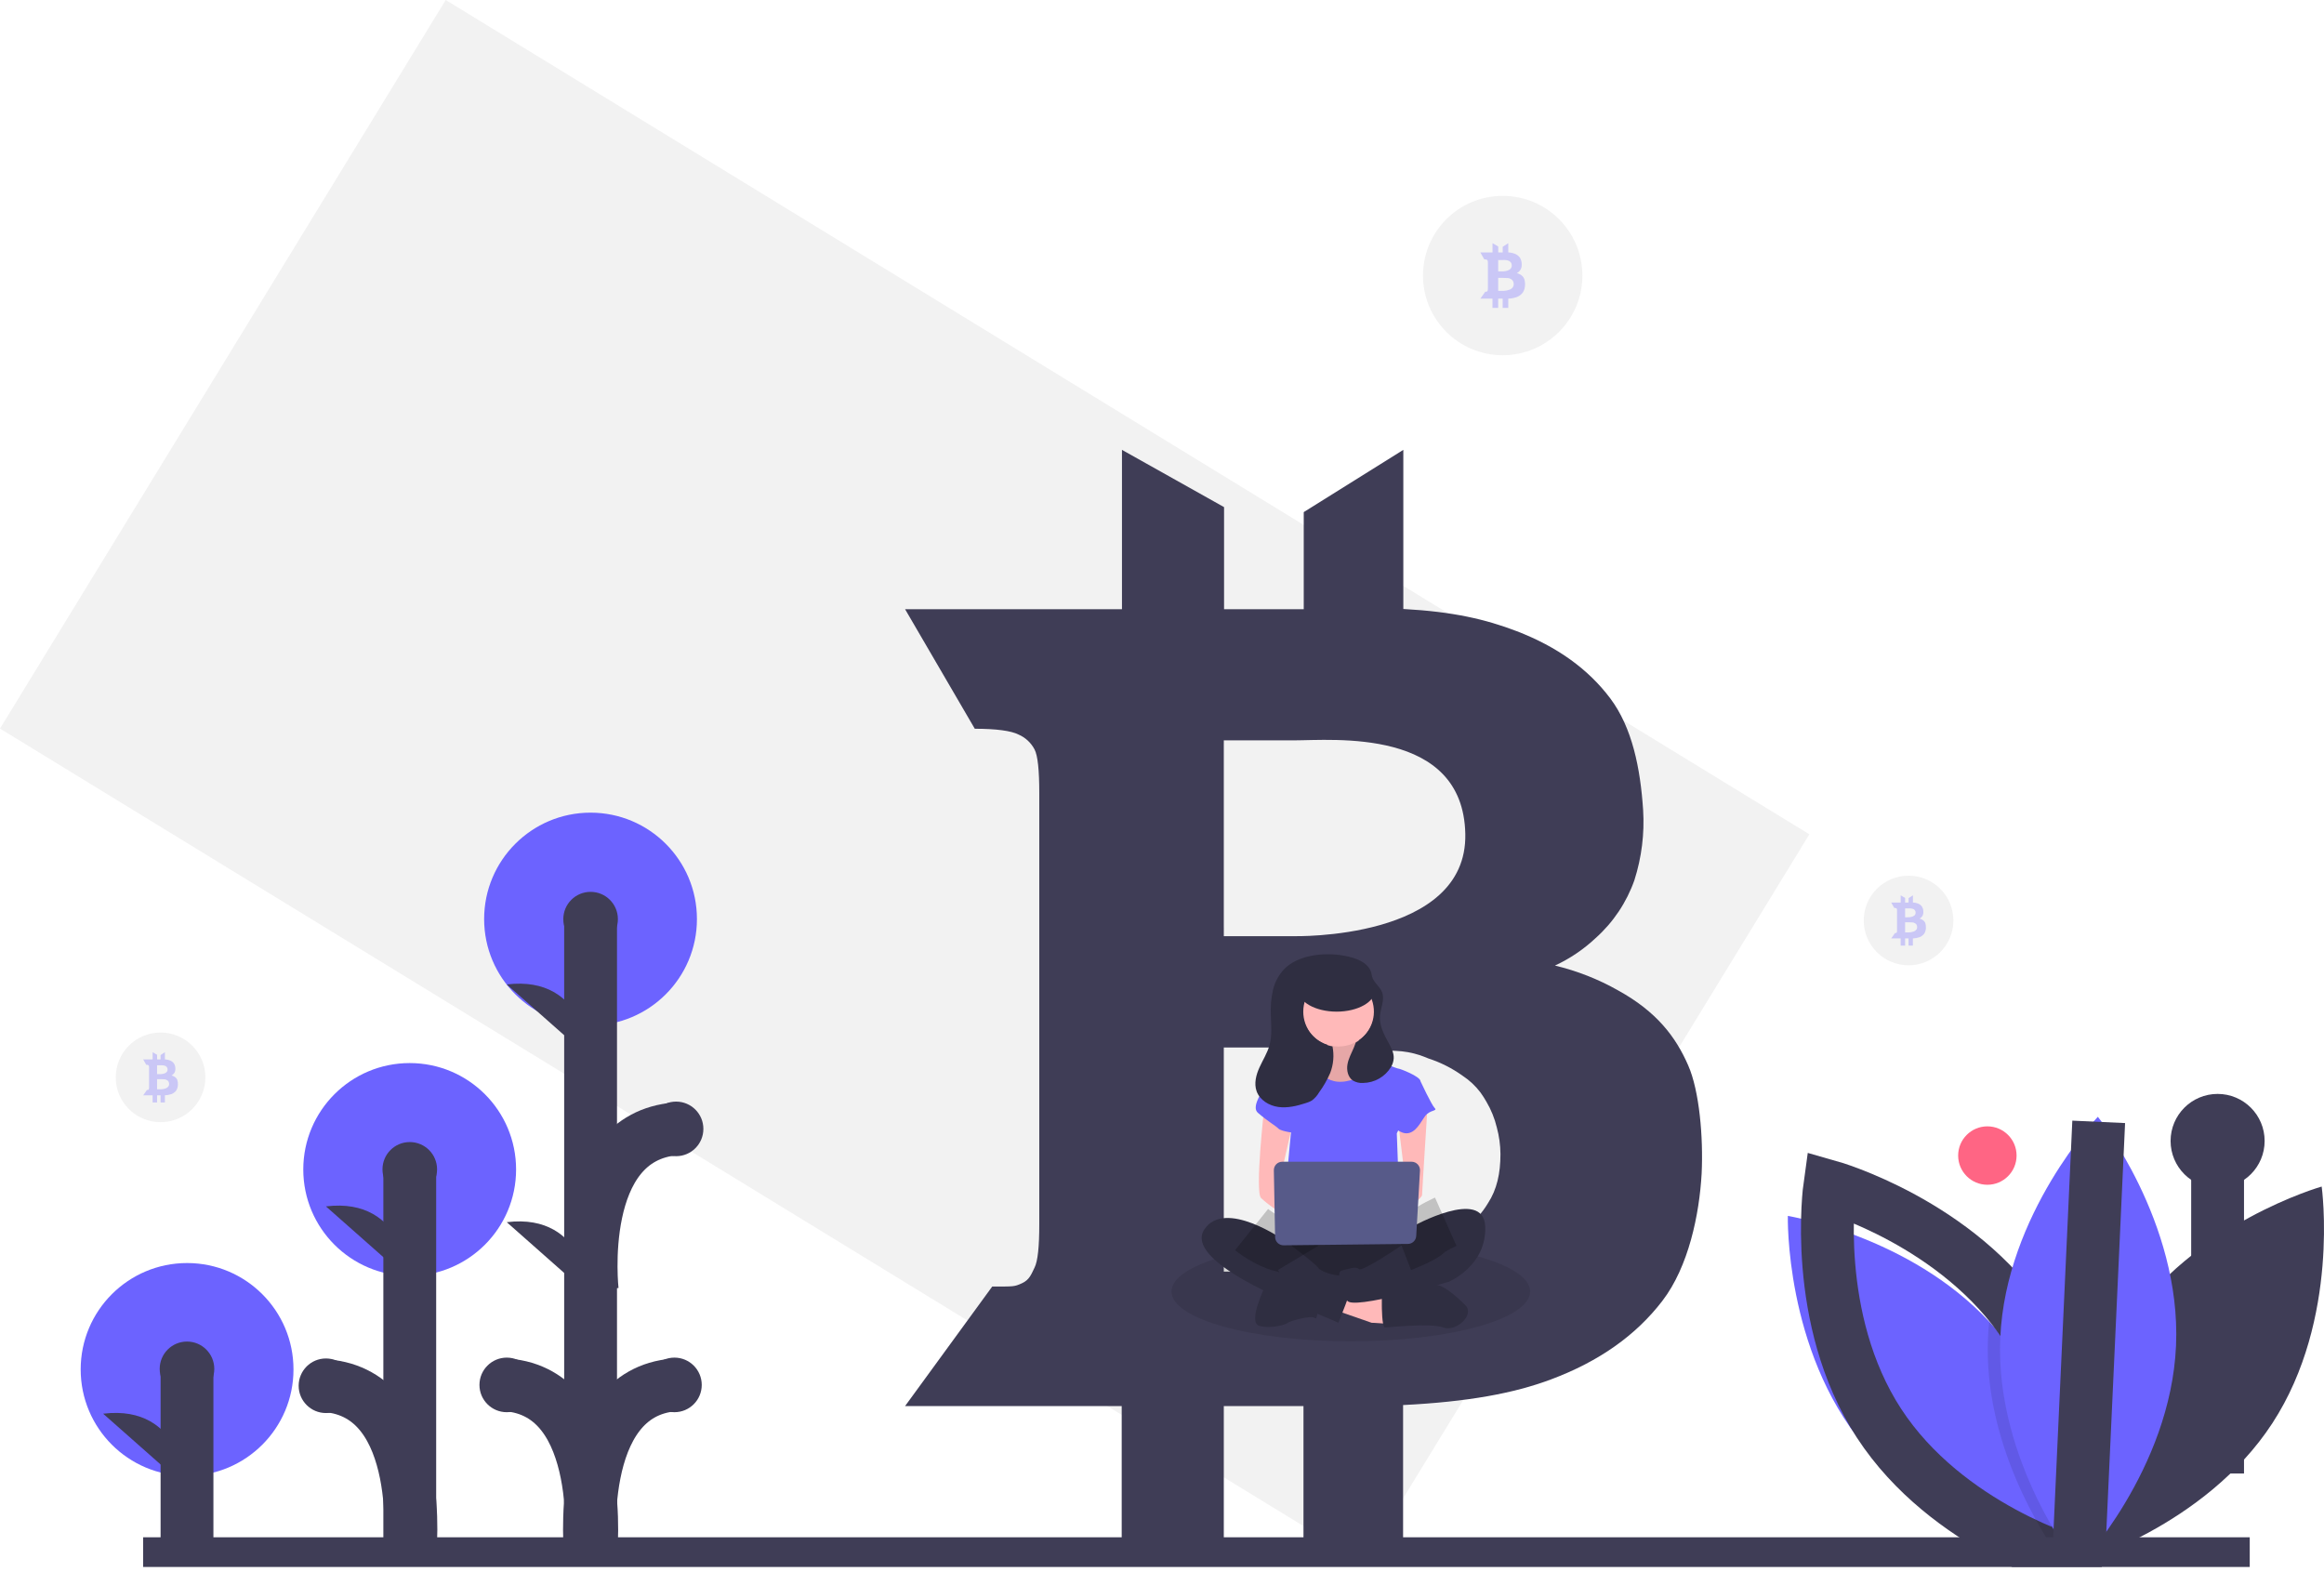 <svg width="88" height="60" viewBox="0 0 88 60" fill="none" xmlns="http://www.w3.org/2000/svg">
<g clip-path="url(#clip0)">
<path d="M56.901 13.451C58.567 13.451 59.918 12.1 59.918 10.434C59.918 8.767 58.567 7.417 56.901 7.417C55.234 7.417 53.883 8.767 53.883 10.434C53.883 12.1 55.234 13.451 56.901 13.451Z" fill="#F2F2F2"/>
<path d="M68.513 31.591L16.878 0L-0 27.587L51.635 59.178L68.513 31.591Z" fill="#F2F2F2"/>
<path d="M63.925 40.342C63.453 39.257 62.727 38.305 61.275 37.504C60.525 37.079 59.719 36.762 58.88 36.561C59.444 36.299 59.963 35.949 60.417 35.523C61.085 34.927 61.591 34.171 61.888 33.327C62.162 32.468 62.274 31.567 62.218 30.668C62.114 29.084 61.803 27.547 60.974 26.444C60.144 25.34 58.975 24.492 57.428 23.898C56.24 23.445 55.024 23.163 53.138 23.059V17.034L49.367 19.391V23.068H46.35V19.202L42.484 17.034V23.068H34.272L36.911 27.594C37.727 27.595 38.28 27.67 38.562 27.811C38.825 27.923 39.041 28.123 39.174 28.377C39.297 28.612 39.353 29.169 39.353 30.027V46.357C39.353 47.206 39.297 47.752 39.174 47.998C39.052 48.243 38.986 48.46 38.694 48.592C38.401 48.724 38.392 48.714 37.581 48.714H37.572L34.272 53.24H42.474V59.274H46.34V53.24H49.357V59.274H53.129V53.202C55.58 53.08 57.325 52.759 58.73 52.231C60.549 51.552 61.945 50.562 62.944 49.261C63.944 47.96 64.349 45.971 64.434 44.434C64.5 43.066 64.349 41.303 63.925 40.342ZM46.34 28.16H46.341V28.034H48.977C50.461 28.034 55.403 27.54 55.485 31.577C55.568 35.613 48.977 35.448 48.977 35.448H46.341V35.137H46.34V28.16ZM46.34 39.663H49.357C49.97 39.663 52.078 39.756 52.846 39.791C53.159 39.802 53.469 39.858 53.766 39.955C53.875 39.992 53.977 40.033 54.089 40.079C54.554 40.23 54.992 40.452 55.389 40.738C55.647 40.908 55.875 41.122 56.061 41.369C56.142 41.481 56.216 41.597 56.284 41.717C56.462 42.019 56.595 42.346 56.677 42.687C56.767 43.017 56.813 43.357 56.816 43.698C56.816 44.433 56.68 45.041 56.345 45.556C55.892 46.316 55.148 46.854 54.31 47.234C52.145 48.218 49.357 48.148 49.357 48.148H46.34V39.663Z" fill="#3F3D56"/>
<path opacity="0.3" d="M57.717 10.561C57.688 10.49 57.636 10.432 57.569 10.396C57.527 10.371 57.481 10.353 57.434 10.341C57.466 10.326 57.495 10.306 57.52 10.281C57.558 10.246 57.586 10.202 57.603 10.153C57.618 10.104 57.624 10.051 57.621 9.999C57.621 9.913 57.597 9.828 57.552 9.754C57.501 9.687 57.432 9.635 57.353 9.606C57.276 9.577 57.195 9.56 57.112 9.558V9.208L56.901 9.345V9.558H56.732V9.334L56.515 9.208V9.558H56.055L56.203 9.821C56.234 9.819 56.266 9.823 56.295 9.833C56.31 9.84 56.322 9.852 56.33 9.866C56.339 9.897 56.342 9.93 56.34 9.962V10.91C56.342 10.942 56.339 10.974 56.33 11.005C56.323 11.019 56.319 11.032 56.303 11.039C56.286 11.047 56.286 11.046 56.24 11.046H56.24L56.055 11.309H56.514V11.659H56.731V11.309H56.9V11.659H57.112V11.307C57.219 11.305 57.325 11.286 57.426 11.251C57.52 11.217 57.602 11.157 57.662 11.078C57.715 10.994 57.744 10.897 57.746 10.798C57.751 10.718 57.741 10.637 57.717 10.561V10.561ZM56.731 9.854H56.731V9.846H56.879C56.962 9.846 57.239 9.818 57.244 10.052C57.249 10.286 56.879 10.277 56.879 10.277H56.731V10.259H56.731V9.854ZM56.731 10.521H56.9C56.935 10.521 57.053 10.527 57.096 10.529C57.114 10.529 57.131 10.533 57.148 10.538C57.154 10.54 57.159 10.543 57.166 10.545C57.192 10.554 57.216 10.567 57.239 10.584C57.253 10.594 57.266 10.606 57.276 10.62C57.292 10.643 57.304 10.669 57.311 10.697C57.316 10.716 57.318 10.736 57.319 10.755C57.32 10.793 57.311 10.831 57.292 10.863C57.265 10.907 57.225 10.941 57.178 10.961C57.09 10.997 56.996 11.015 56.9 11.014H56.731V10.521Z" fill="#6C63FF"/>
<path d="M75.253 44.861C75.864 44.861 76.359 44.366 76.359 43.755C76.359 43.144 75.864 42.649 75.253 42.649C74.643 42.649 74.147 43.144 74.147 43.755C74.147 44.366 74.643 44.861 75.253 44.861Z" fill="#FF6584"/>
<path d="M83.971 55.794V43.202" stroke="#3F3D56" stroke-width="2" stroke-miterlimit="10"/>
<path d="M83.972 44.983C84.955 44.983 85.752 44.185 85.752 43.202C85.752 42.218 84.955 41.421 83.972 41.421C82.988 41.421 82.191 42.218 82.191 43.202C82.191 44.185 82.988 44.983 83.972 44.983Z" fill="#3F3D56"/>
<path d="M80.465 50.252C77.892 54.197 78.597 59.213 78.597 59.213C78.597 59.213 83.472 57.835 86.044 53.891C88.616 49.946 87.912 44.929 87.912 44.929C87.912 44.929 83.037 46.308 80.465 50.252Z" fill="#3F3D56"/>
<path d="M78.584 59.167C78.584 59.167 78.521 59.157 78.406 59.134C78.314 59.115 78.187 59.089 78.033 59.052C76.651 58.727 72.978 57.625 70.577 54.73C67.571 51.105 67.698 46.041 67.698 46.041C67.698 46.041 72.293 46.788 75.322 50.043C75.453 50.183 75.581 50.328 75.705 50.478C78.32 53.632 78.564 57.876 78.583 58.925C78.586 59.082 78.584 59.167 78.584 59.167Z" fill="#6C63FF"/>
<path d="M76.73 50.252C79.302 54.197 78.597 59.213 78.597 59.213C78.597 59.213 73.722 57.835 71.15 53.891C68.578 49.946 69.283 44.929 69.283 44.929C69.283 44.929 74.158 46.308 76.73 50.252Z" stroke="#3F3D56" stroke-width="2" stroke-miterlimit="10"/>
<path opacity="0.1" d="M78.583 58.925C78.515 59.007 78.455 59.077 78.406 59.134C78.296 59.259 78.234 59.324 78.234 59.324C78.234 59.324 78.159 59.23 78.033 59.052C77.338 58.084 75.103 54.64 75.276 50.662C75.285 50.453 75.3 50.247 75.322 50.043C75.453 50.183 75.58 50.328 75.705 50.478C78.32 53.632 78.564 57.876 78.583 58.925Z" fill="black"/>
<path d="M82.397 50.95C82.194 55.654 78.701 59.324 78.701 59.324C78.701 59.324 75.538 55.367 75.742 50.662C75.945 45.957 79.437 42.287 79.437 42.287C79.437 42.287 82.6 46.245 82.397 50.95Z" fill="#6C63FF"/>
<path d="M78.701 59.191L79.469 42.479" stroke="#3F3D56" stroke-width="2" stroke-miterlimit="10"/>
<path d="M5.419 59.209H85.188" stroke="#3F3D56" stroke-width="2" stroke-miterlimit="10"/>
<path d="M22.361 38.829C24.586 38.829 26.39 37.025 26.39 34.8C26.39 32.575 24.586 30.771 22.361 30.771C20.136 30.771 18.332 32.575 18.332 34.8C18.332 37.025 20.136 38.829 22.361 38.829Z" fill="#6C63FF"/>
<path d="M15.513 48.311C17.738 48.311 19.542 46.507 19.542 44.282C19.542 42.057 17.738 40.253 15.513 40.253C13.288 40.253 11.484 42.057 11.484 44.282C11.484 46.507 13.288 48.311 15.513 48.311Z" fill="#6C63FF"/>
<path d="M7.084 55.883C9.309 55.883 11.113 54.079 11.113 51.854C11.113 49.629 9.309 47.825 7.084 47.825C4.859 47.825 3.055 49.629 3.055 51.854C3.055 54.079 4.859 55.883 7.084 55.883Z" fill="#6C63FF"/>
<path d="M7.081 59.14V51.832" stroke="#3F3D56" stroke-width="2" stroke-miterlimit="10"/>
<path d="M7.081 52.865C7.651 52.865 8.114 52.403 8.114 51.832C8.114 51.261 7.651 50.798 7.081 50.798C6.51 50.798 6.047 51.261 6.047 51.832C6.047 52.403 6.51 52.865 7.081 52.865Z" fill="#3F3D56"/>
<path d="M7.081 56.336C7.081 56.336 6.933 53.161 3.906 53.53Z" fill="#3F3D56"/>
<path d="M22.363 59.191V34.815" stroke="#3F3D56" stroke-width="2" stroke-miterlimit="10"/>
<path d="M22.363 35.837C22.934 35.837 23.397 35.374 23.397 34.803C23.397 34.232 22.934 33.77 22.363 33.77C21.792 33.77 21.33 34.232 21.33 34.803C21.33 35.374 21.792 35.837 22.363 35.837Z" fill="#3F3D56"/>
<path d="M19.189 53.473C19.76 53.473 20.223 53.011 20.223 52.44C20.223 51.869 19.76 51.406 19.189 51.406C18.618 51.406 18.155 51.869 18.155 52.44C18.155 53.011 18.618 53.473 19.189 53.473Z" fill="#3F3D56"/>
<path d="M22.363 40.082C22.363 40.082 22.216 36.907 19.189 37.276Z" fill="#3F3D56"/>
<path d="M22.363 49.084C22.363 49.084 22.216 45.909 19.189 46.278Z" fill="#3F3D56"/>
<path d="M22.363 58.907C22.363 58.907 23.028 52.735 19.189 52.44" stroke="#3F3D56" stroke-width="2" stroke-miterlimit="10"/>
<path d="M25.538 53.473C26.109 53.473 26.572 53.011 26.572 52.44C26.572 51.869 26.109 51.406 25.538 51.406C24.967 51.406 24.505 51.869 24.505 52.44C24.505 53.011 24.967 53.473 25.538 53.473Z" fill="#3F3D56"/>
<path d="M22.364 58.907C22.364 58.907 21.699 52.735 25.538 52.44" stroke="#3F3D56" stroke-width="2" stroke-miterlimit="10"/>
<path d="M25.601 43.779C26.172 43.779 26.634 43.316 26.634 42.745C26.634 42.175 26.172 41.712 25.601 41.712C25.03 41.712 24.567 42.175 24.567 42.745C24.567 43.316 25.03 43.779 25.601 43.779Z" fill="#3F3D56"/>
<path d="M22.427 48.883C22.427 48.883 21.762 43.041 25.601 42.745" stroke="#3F3D56" stroke-width="2" stroke-miterlimit="10"/>
<path d="M15.516 59.157V44.277" stroke="#3F3D56" stroke-width="2" stroke-miterlimit="10"/>
<path d="M15.516 45.311C16.087 45.311 16.55 44.848 16.55 44.277C16.55 43.706 16.087 43.244 15.516 43.244C14.945 43.244 14.483 43.706 14.483 44.277C14.483 44.848 14.945 45.311 15.516 45.311Z" fill="#3F3D56"/>
<path d="M15.516 48.486C15.516 48.486 15.369 45.311 12.342 45.68Z" fill="#3F3D56"/>
<path d="M15.516 58.873C15.516 58.873 16.181 52.767 12.342 52.471" stroke="#3F3D56" stroke-width="2" stroke-miterlimit="10"/>
<path d="M12.342 53.505C12.913 53.505 13.376 53.042 13.376 52.471C13.376 51.901 12.913 51.438 12.342 51.438C11.771 51.438 11.309 51.901 11.309 52.471C11.309 53.042 11.771 53.505 12.342 53.505Z" fill="#3F3D56"/>
<path d="M72.269 36.551C73.207 36.551 73.966 35.791 73.966 34.854C73.966 33.917 73.207 33.157 72.269 33.157C71.332 33.157 70.572 33.917 70.572 34.854C70.572 35.791 71.332 36.551 72.269 36.551Z" fill="#F2F2F2"/>
<path opacity="0.1" d="M54.31 47.234C52.146 48.218 49.358 48.148 49.358 48.148H46.34V47.572C47.57 47.229 49.27 47.017 51.149 47.017C52.207 47.013 53.263 47.086 54.31 47.234V47.234Z" fill="black"/>
<path opacity="0.1" d="M57.938 48.903C57.938 49.945 54.898 50.788 51.149 50.788C47.4 50.788 44.36 49.945 44.36 48.903C44.36 48.383 45.117 47.913 46.34 47.572V48.148H49.358C49.358 48.148 52.146 48.218 54.31 47.234C56.467 47.549 57.938 48.178 57.938 48.903Z" fill="black"/>
<path d="M52.016 37.161H49.127V40.055H52.016V37.161Z" fill="#2F2E41"/>
<path d="M50.202 39.208C50.202 39.208 50.441 40.044 50.022 40.104C49.763 40.145 49.517 40.247 49.305 40.403L50.082 41.419H51.517L52.413 40.522C52.413 40.522 51.218 39.626 51.457 39.088C51.696 38.55 50.202 39.208 50.202 39.208Z" fill="#FFB9B9"/>
<path opacity="0.1" d="M50.202 39.208C50.202 39.208 50.441 40.044 50.022 40.104C49.763 40.145 49.517 40.247 49.305 40.403L50.082 41.419H51.517L52.413 40.522C52.413 40.522 51.218 39.626 51.457 39.088C51.696 38.55 50.202 39.208 50.202 39.208Z" fill="black"/>
<path d="M50.56 49.608L51.935 50.086L52.891 50.146L52.832 49.309L50.859 48.725L50.56 49.608Z" fill="#FFB9B9"/>
<path d="M52.324 49.428C52.324 49.428 52.324 50.265 52.443 50.265C52.563 50.265 54.177 50.086 54.655 50.265C55.133 50.444 55.85 49.787 55.492 49.428C55.133 49.07 54.548 48.532 54.183 48.651C53.818 48.771 52.324 49.07 52.324 49.07L52.324 49.428Z" fill="#2F2E41"/>
<path d="M47.931 48.651C47.931 48.651 47.213 50.086 47.691 50.205C48.17 50.325 48.708 50.146 48.767 50.086C48.827 50.026 49.664 49.787 49.783 49.907C49.903 50.026 49.903 49.428 49.903 49.428L47.931 48.651Z" fill="#2F2E41"/>
<path d="M48.528 46.679C48.528 46.679 47.392 48.233 48.229 48.651C49.066 49.07 53.071 49.07 53.37 48.651C53.668 48.233 53.788 46.918 53.37 46.798C52.951 46.679 48.528 46.679 48.528 46.679Z" fill="#2F2E41"/>
<path opacity="0.2" d="M48.528 46.679C48.528 46.679 47.392 48.233 48.229 48.651C49.066 49.07 53.071 49.07 53.37 48.651C53.668 48.233 53.788 46.918 53.37 46.798C52.951 46.679 48.528 46.679 48.528 46.679Z" fill="black"/>
<path d="M50.68 39.626C51.439 39.626 52.055 39.01 52.055 38.251C52.055 37.492 51.439 36.877 50.68 36.877C49.921 36.877 49.305 37.492 49.305 38.251C49.305 39.01 49.921 39.626 50.68 39.626Z" fill="#FFB9B9"/>
<path d="M48.528 40.403L49.724 40.164C49.724 40.164 50.022 41.12 50.979 40.941C51.935 40.761 52.174 40.164 52.174 40.164C52.174 40.164 52.891 40.463 52.951 40.463C53.011 40.463 53.788 40.761 53.788 40.941C53.788 41.12 52.891 42.913 52.891 42.913L53.011 46.141L48.588 46.021L48.887 42.853L48.528 40.403Z" fill="#6C63FF"/>
<path d="M47.87 41.957C47.87 41.957 47.512 45.125 47.751 45.364C47.99 45.603 48.946 46.261 48.946 46.261V45.543L48.468 44.647L48.946 42.555L47.87 41.957Z" fill="#FFB9B9"/>
<path d="M54.057 41.867C54.057 41.867 53.848 45.125 53.848 45.244C53.848 45.364 53.31 45.782 53.13 45.782C52.951 45.782 52.831 45.483 52.831 45.483L53.25 45.005L52.951 42.555L54.057 41.867Z" fill="#FFB9B9"/>
<path d="M53.489 46.44C53.489 46.44 56.179 44.946 56.238 46.44C56.298 47.934 54.864 48.532 54.864 48.532C54.864 48.532 51.158 49.643 51.008 49.237C50.859 48.831 50.56 48.173 50.799 48.113C51.038 48.054 51.337 47.934 51.457 48.054C51.576 48.173 53.071 47.157 53.071 47.157L53.489 46.44Z" fill="#2F2E41"/>
<path opacity="0.2" d="M54.744 46.261C54.744 46.261 54.206 46.5 54.027 46.679C53.848 46.858 53.071 47.157 53.071 47.157" stroke="black" stroke-width="2" stroke-miterlimit="10"/>
<path d="M48.886 40.523L48.528 40.403C48.528 40.403 47.213 41.778 47.631 42.136C48.05 42.495 48.289 42.614 48.408 42.734C48.528 42.854 49.126 42.913 49.126 42.913L48.886 40.523Z" fill="#6C63FF"/>
<path d="M53.25 40.821L53.788 40.941C53.788 40.941 54.206 41.837 54.326 41.957C54.445 42.077 54.147 42.017 53.967 42.256C53.788 42.495 53.608 42.913 53.25 42.913C52.891 42.913 52.413 42.316 52.413 42.316L53.25 40.821Z" fill="#6C63FF"/>
<path d="M48.648 46.978C48.648 46.978 46.376 45.364 45.599 46.559C44.822 47.755 48.947 49.369 49.544 49.608C50.142 49.847 50.68 50.086 50.68 50.086C50.68 50.086 51.218 48.771 51.218 48.532C51.218 48.293 50.799 48.293 50.68 48.293C50.56 48.293 50.022 48.173 49.903 47.994C49.783 47.815 48.648 46.978 48.648 46.978Z" fill="#2F2E41"/>
<path opacity="0.2" d="M47.392 46.559C47.392 46.559 47.99 47.038 48.528 47.157C49.066 47.277 49.245 47.575 49.245 47.575" stroke="black" stroke-width="2" stroke-miterlimit="10"/>
<path d="M48.235 44.312L48.283 46.843C48.285 46.926 48.319 47.006 48.379 47.064C48.439 47.122 48.52 47.154 48.603 47.154L53.313 47.101C53.393 47.1 53.47 47.068 53.528 47.013C53.586 46.958 53.621 46.882 53.626 46.802L53.769 44.324C53.771 44.281 53.765 44.238 53.75 44.198C53.735 44.157 53.712 44.12 53.683 44.089C53.653 44.057 53.617 44.032 53.578 44.015C53.538 43.998 53.495 43.989 53.452 43.989H48.552C48.51 43.989 48.468 43.998 48.429 44.014C48.391 44.03 48.355 44.054 48.326 44.084C48.297 44.114 48.273 44.15 48.258 44.189C48.242 44.228 48.235 44.27 48.235 44.312V44.312Z" fill="#575A89"/>
<path d="M47.691 40.418C47.819 40.135 47.991 39.869 48.073 39.57C48.172 39.21 48.133 38.83 48.122 38.458C48.103 38.129 48.131 37.799 48.205 37.477C48.28 37.154 48.449 36.861 48.69 36.633C49.316 36.074 50.463 36.034 51.228 36.267C51.529 36.358 51.85 36.533 51.925 36.839C51.936 36.886 51.941 36.933 51.954 36.979C52.017 37.207 52.25 37.351 52.334 37.572C52.443 37.858 52.275 38.169 52.253 38.474C52.227 38.83 52.403 39.166 52.575 39.479C52.678 39.664 52.784 39.862 52.774 40.074C52.766 40.19 52.73 40.303 52.671 40.403C52.561 40.584 52.407 40.735 52.223 40.84C52.039 40.946 51.831 41.002 51.619 41.006C51.481 41.017 51.344 40.984 51.225 40.913C51.039 40.784 50.984 40.525 51.023 40.302C51.062 40.079 51.175 39.877 51.264 39.668C51.291 39.604 51.316 39.539 51.338 39.474C51.614 39.32 51.826 39.074 51.937 38.779C52.049 38.484 52.053 38.159 51.948 37.861C51.843 37.564 51.637 37.313 51.365 37.153C51.093 36.993 50.774 36.934 50.463 36.987C50.152 37.04 49.87 37.201 49.666 37.441C49.462 37.682 49.35 37.987 49.349 38.302C49.348 38.618 49.459 38.923 49.661 39.165C49.864 39.407 50.145 39.569 50.456 39.623C50.523 39.961 50.493 40.31 50.368 40.631C50.255 40.892 50.113 41.139 49.945 41.368C49.877 41.486 49.785 41.588 49.676 41.67C49.604 41.712 49.527 41.745 49.446 41.768C49.109 41.877 48.753 41.964 48.402 41.915C48.051 41.866 47.703 41.654 47.583 41.321C47.478 41.028 47.562 40.701 47.691 40.418Z" fill="#2F2E41"/>
<path d="M50.613 38.306C51.419 38.306 52.072 37.936 52.072 37.479C52.072 37.023 51.419 36.653 50.613 36.653C49.807 36.653 49.154 37.023 49.154 37.479C49.154 37.936 49.807 38.306 50.613 38.306Z" fill="#2F2E41"/>
<path opacity="0.3" d="M72.904 34.953C72.882 34.898 72.841 34.852 72.788 34.825C72.756 34.806 72.721 34.791 72.684 34.782C72.709 34.77 72.731 34.755 72.751 34.735C72.78 34.708 72.802 34.674 72.815 34.636C72.827 34.597 72.832 34.557 72.829 34.516C72.829 34.449 72.811 34.383 72.775 34.326C72.736 34.273 72.682 34.234 72.621 34.211C72.561 34.188 72.498 34.175 72.434 34.173V33.902L72.27 34.008V34.174H72.138V33.999L71.97 33.902V34.174H71.612L71.727 34.378C71.751 34.376 71.776 34.379 71.799 34.388C71.811 34.393 71.82 34.402 71.826 34.413C71.833 34.437 71.835 34.462 71.833 34.487V35.224C71.835 35.249 71.833 35.274 71.826 35.298C71.82 35.309 71.817 35.319 71.805 35.325C71.792 35.331 71.791 35.33 71.756 35.33H71.756L71.612 35.534H71.969V35.806H72.138V35.534H72.269V35.806H72.433V35.533C72.517 35.531 72.599 35.516 72.677 35.489C72.75 35.463 72.814 35.416 72.861 35.355C72.902 35.29 72.924 35.214 72.926 35.137C72.93 35.075 72.923 35.012 72.904 34.953V34.953ZM72.138 34.403H72.138V34.398H72.253C72.317 34.398 72.533 34.375 72.536 34.557C72.54 34.739 72.253 34.732 72.253 34.732H72.138V34.718H72.138V34.403ZM72.138 34.922H72.269C72.296 34.922 72.388 34.926 72.421 34.928C72.435 34.928 72.448 34.931 72.461 34.935C72.466 34.937 72.471 34.939 72.475 34.941C72.496 34.948 72.515 34.958 72.532 34.971C72.543 34.978 72.553 34.988 72.561 34.999C72.574 35.017 72.583 35.037 72.588 35.059C72.592 35.073 72.594 35.089 72.594 35.104C72.595 35.133 72.588 35.162 72.574 35.188C72.552 35.221 72.522 35.248 72.485 35.264C72.416 35.291 72.343 35.306 72.269 35.305H72.138V34.922Z" fill="#6C63FF"/>
<path d="M6.08 42.491C7.017 42.491 7.777 41.731 7.777 40.794C7.777 39.857 7.017 39.097 6.08 39.097C5.142 39.097 4.383 39.857 4.383 40.794C4.383 41.731 5.142 42.491 6.08 42.491Z" fill="#F2F2F2"/>
<path opacity="0.3" d="M6.714 40.893C6.692 40.838 6.651 40.792 6.599 40.765C6.566 40.746 6.531 40.731 6.494 40.722C6.519 40.71 6.542 40.694 6.561 40.675C6.591 40.648 6.613 40.614 6.625 40.576C6.637 40.538 6.642 40.497 6.64 40.456C6.64 40.389 6.621 40.323 6.586 40.266C6.546 40.214 6.493 40.174 6.431 40.151C6.371 40.128 6.308 40.115 6.244 40.113V39.842L6.08 39.948V40.114H5.949V39.939L5.78 39.842V40.114H5.422L5.537 40.318C5.562 40.316 5.586 40.319 5.609 40.328C5.621 40.333 5.63 40.342 5.636 40.353C5.643 40.377 5.646 40.403 5.644 40.428V41.164C5.646 41.189 5.643 41.214 5.636 41.238C5.631 41.249 5.628 41.259 5.615 41.265C5.602 41.271 5.602 41.27 5.567 41.27H5.566L5.422 41.474H5.78V41.746H5.948V41.474H6.08V41.746H6.244V41.473C6.327 41.471 6.409 41.456 6.488 41.429C6.561 41.403 6.624 41.356 6.671 41.295C6.712 41.23 6.735 41.154 6.736 41.077C6.741 41.015 6.733 40.952 6.714 40.893ZM5.948 40.343H5.948V40.338H6.063C6.128 40.338 6.343 40.315 6.346 40.498C6.35 40.679 6.063 40.672 6.063 40.672H5.948V40.658H5.948L5.948 40.343ZM5.948 40.862H6.08C6.106 40.862 6.198 40.866 6.232 40.868C6.245 40.868 6.259 40.871 6.272 40.875C6.276 40.877 6.281 40.879 6.286 40.881C6.306 40.888 6.325 40.898 6.342 40.911C6.354 40.918 6.364 40.928 6.372 40.939C6.384 40.957 6.393 40.977 6.398 40.998C6.402 41.013 6.404 41.029 6.404 41.044C6.406 41.073 6.399 41.102 6.384 41.128C6.363 41.162 6.332 41.188 6.295 41.204C6.227 41.232 6.153 41.246 6.08 41.245H5.948L5.948 40.862Z" fill="#6C63FF"/>
</g>
<defs>
<clipPath id="clip0">
<rect width="88" height="59.334" fill="white"/>
</clipPath>
</defs>
</svg>
